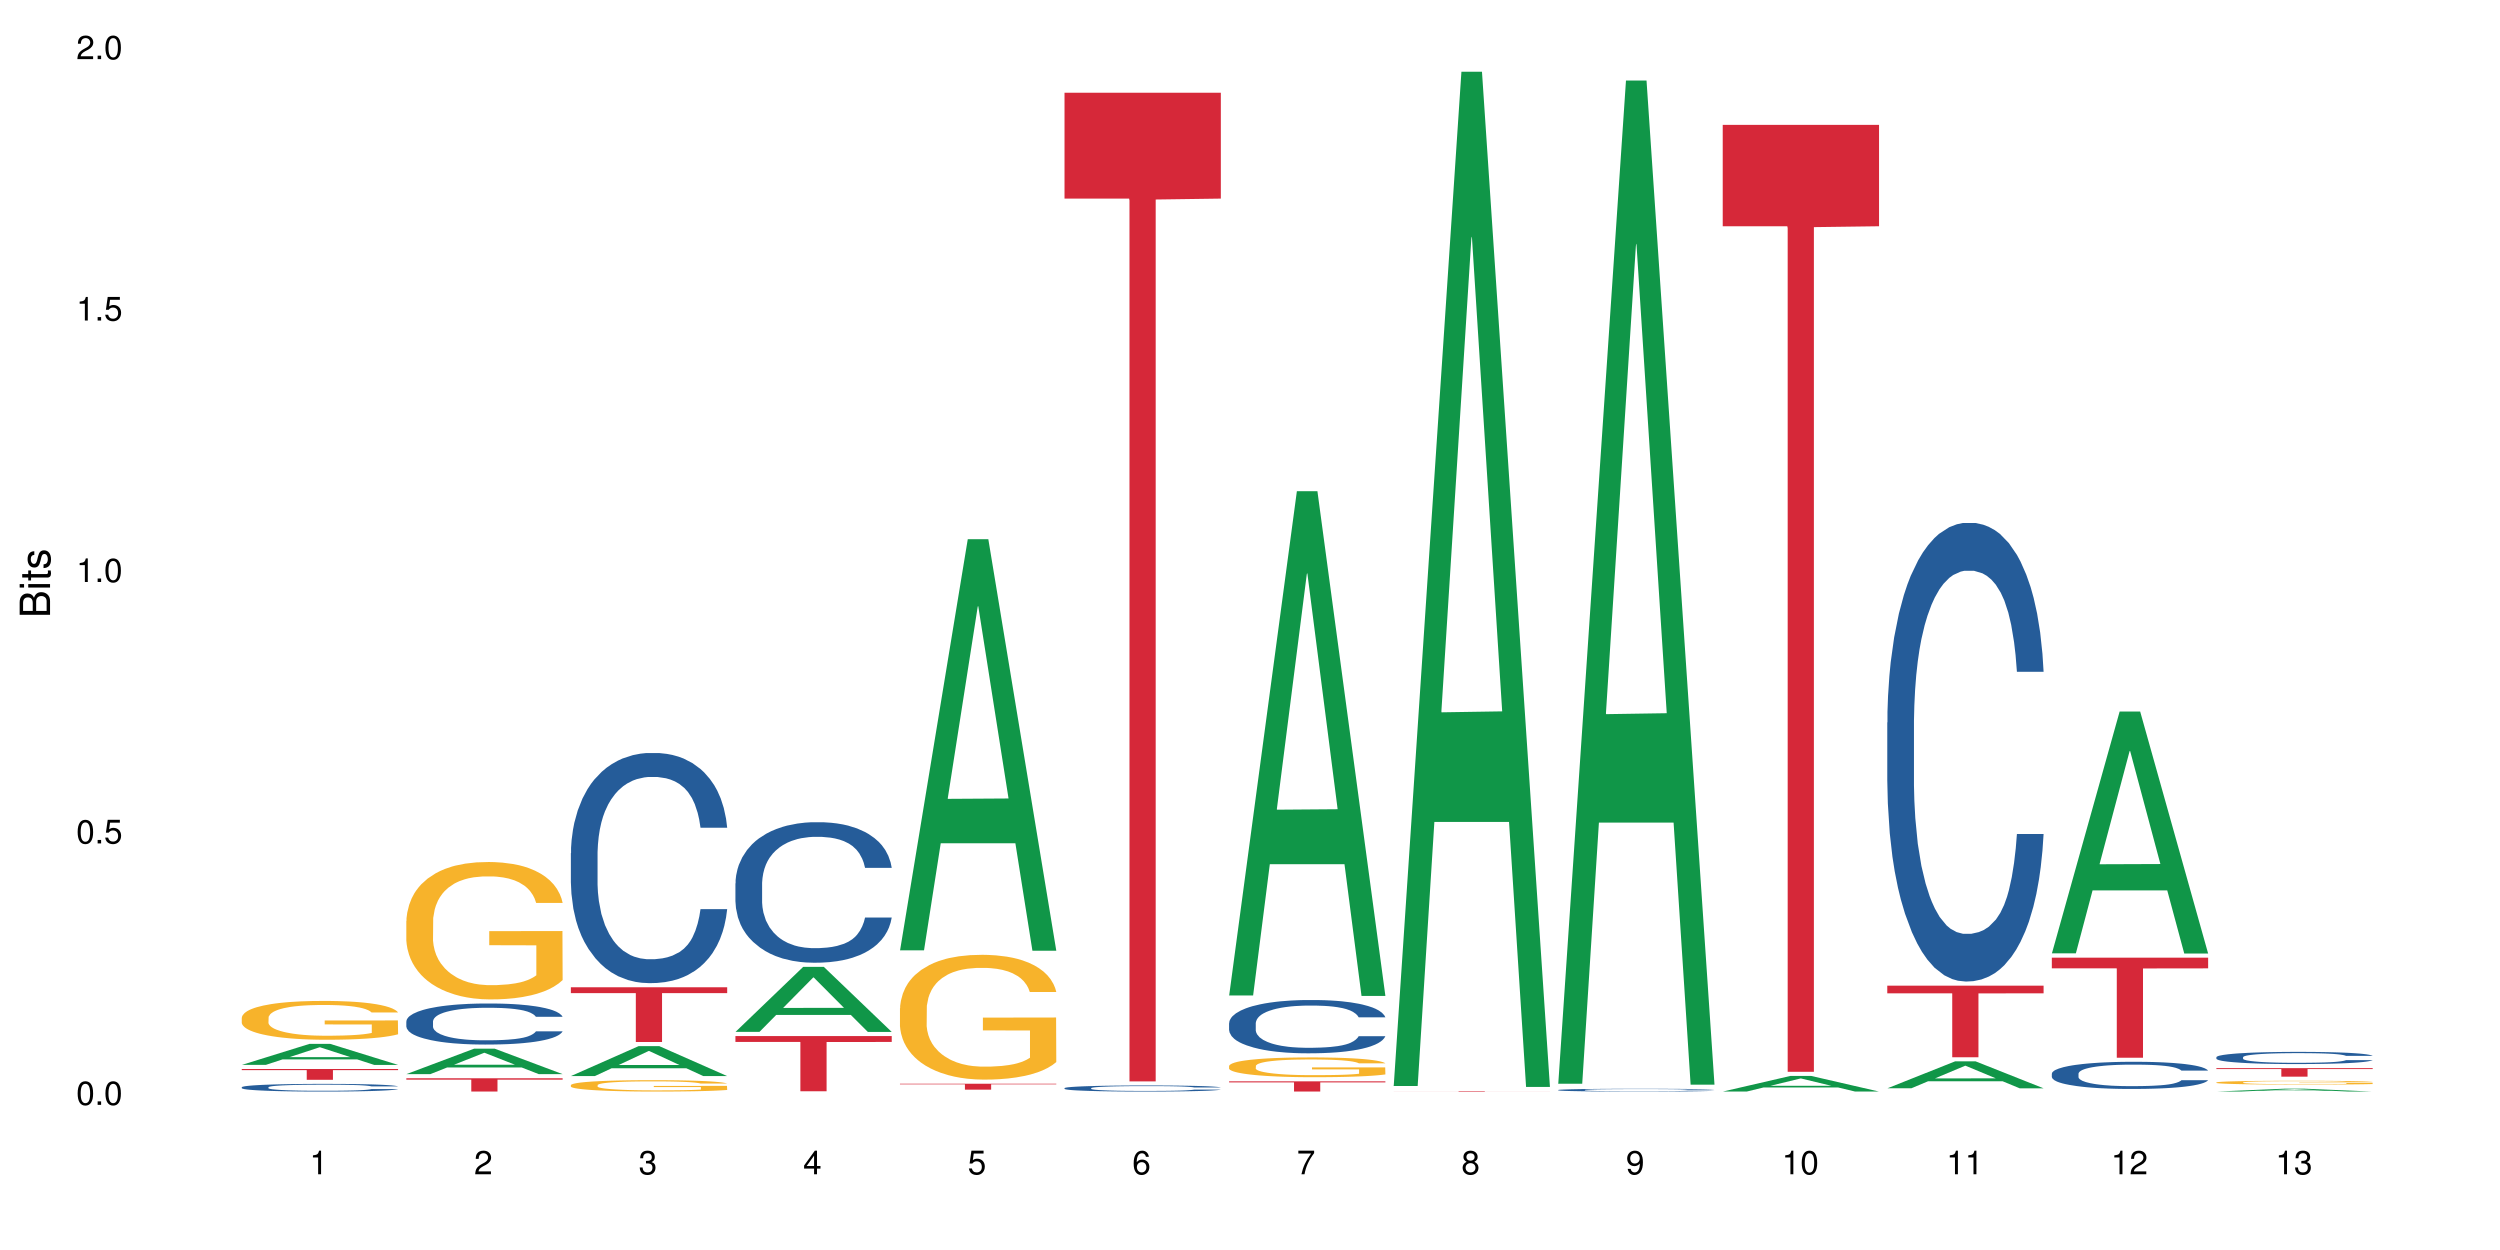 <?xml version="1.0" encoding="UTF-8"?>
<svg xmlns="http://www.w3.org/2000/svg" xmlns:xlink="http://www.w3.org/1999/xlink" width="720pt" height="360pt" viewBox="0 0 720 360" version="1.1">
<defs>
<g>
<symbol overflow="visible" id="glyph0-0">
<path style="stroke:none;" d=""/>
</symbol>
<symbol overflow="visible" id="glyph0-1">
<path style="stroke:none;" d="M 2.641 -6.797 C 2 -6.797 1.422 -6.531 1.078 -6.047 C 0.641 -5.453 0.406 -4.547 0.406 -3.297 C 0.406 -1 1.188 0.219 2.641 0.219 C 4.078 0.219 4.859 -1 4.859 -3.234 C 4.859 -4.562 4.656 -5.438 4.203 -6.047 C 3.844 -6.531 3.281 -6.797 2.641 -6.797 Z M 2.641 -6.047 C 3.547 -6.047 4 -5.125 4 -3.312 C 4 -1.375 3.562 -0.484 2.625 -0.484 C 1.734 -0.484 1.281 -1.422 1.281 -3.281 C 1.281 -5.141 1.734 -6.047 2.641 -6.047 Z M 2.641 -6.047 "/>
</symbol>
<symbol overflow="visible" id="glyph0-2">
<path style="stroke:none;" d="M 1.828 -1 L 0.828 -1 L 0.828 0 L 1.828 0 Z M 1.828 -1 "/>
</symbol>
<symbol overflow="visible" id="glyph0-3">
<path style="stroke:none;" d="M 4.562 -6.797 L 1.062 -6.797 L 0.547 -3.094 L 1.328 -3.094 C 1.719 -3.562 2.047 -3.734 2.578 -3.734 C 3.484 -3.734 4.062 -3.109 4.062 -2.094 C 4.062 -1.125 3.484 -0.531 2.578 -0.531 C 1.828 -0.531 1.375 -0.906 1.188 -1.672 L 0.328 -1.672 C 0.453 -1.109 0.547 -0.844 0.75 -0.594 C 1.125 -0.078 1.828 0.219 2.594 0.219 C 3.969 0.219 4.922 -0.781 4.922 -2.219 C 4.922 -3.562 4.031 -4.484 2.719 -4.484 C 2.25 -4.484 1.859 -4.359 1.469 -4.062 L 1.734 -5.969 L 4.562 -5.969 Z M 4.562 -6.797 "/>
</symbol>
<symbol overflow="visible" id="glyph0-4">
<path style="stroke:none;" d="M 2.484 -4.844 L 2.484 0 L 3.328 0 L 3.328 -6.797 L 2.766 -6.797 C 2.469 -5.75 2.281 -5.609 0.984 -5.453 L 0.984 -4.844 Z M 2.484 -4.844 "/>
</symbol>
<symbol overflow="visible" id="glyph0-5">
<path style="stroke:none;" d="M 4.859 -0.828 L 1.281 -0.828 C 1.359 -1.391 1.672 -1.75 2.5 -2.234 L 3.469 -2.75 C 4.406 -3.266 4.906 -3.969 4.906 -4.812 C 4.906 -5.375 4.672 -5.906 4.266 -6.266 C 3.859 -6.625 3.375 -6.797 2.719 -6.797 C 1.859 -6.797 1.219 -6.5 0.844 -5.922 C 0.609 -5.562 0.5 -5.125 0.484 -4.438 L 1.328 -4.438 C 1.359 -4.906 1.406 -5.188 1.531 -5.406 C 1.75 -5.812 2.188 -6.062 2.703 -6.062 C 3.469 -6.062 4.031 -5.516 4.031 -4.781 C 4.031 -4.25 3.719 -3.797 3.125 -3.438 L 2.234 -2.938 C 0.812 -2.141 0.406 -1.5 0.328 0 L 4.859 0 Z M 4.859 -0.828 "/>
</symbol>
<symbol overflow="visible" id="glyph0-6">
<path style="stroke:none;" d="M 2.125 -3.125 L 2.578 -3.125 C 3.516 -3.125 3.984 -2.703 3.984 -1.891 C 3.984 -1.031 3.469 -0.531 2.578 -0.531 C 1.656 -0.531 1.203 -0.984 1.156 -1.969 L 0.312 -1.969 C 0.344 -1.422 0.438 -1.078 0.609 -0.766 C 0.953 -0.109 1.625 0.219 2.547 0.219 C 3.953 0.219 4.859 -0.609 4.859 -1.906 C 4.859 -2.766 4.516 -3.25 3.703 -3.516 C 4.344 -3.766 4.656 -4.25 4.656 -4.938 C 4.656 -6.109 3.875 -6.797 2.578 -6.797 C 1.203 -6.797 0.484 -6.047 0.453 -4.609 L 1.297 -4.609 C 1.312 -5.016 1.344 -5.25 1.453 -5.453 C 1.641 -5.828 2.062 -6.062 2.594 -6.062 C 3.344 -6.062 3.797 -5.625 3.797 -4.906 C 3.797 -4.422 3.609 -4.141 3.25 -3.984 C 3.016 -3.891 2.719 -3.844 2.125 -3.844 Z M 2.125 -3.125 "/>
</symbol>
<symbol overflow="visible" id="glyph0-7">
<path style="stroke:none;" d="M 3.141 -1.625 L 3.141 0 L 3.984 0 L 3.984 -1.625 L 4.984 -1.625 L 4.984 -2.391 L 3.984 -2.391 L 3.984 -6.797 L 3.359 -6.797 L 0.266 -2.516 L 0.266 -1.625 Z M 3.141 -2.391 L 1 -2.391 L 3.141 -5.359 Z M 3.141 -2.391 "/>
</symbol>
<symbol overflow="visible" id="glyph0-8">
<path style="stroke:none;" d="M 4.781 -5.031 C 4.609 -6.141 3.891 -6.797 2.844 -6.797 C 2.094 -6.797 1.422 -6.438 1.031 -5.828 C 0.609 -5.172 0.406 -4.344 0.406 -3.094 C 0.406 -1.953 0.578 -1.234 0.984 -0.625 C 1.359 -0.078 1.953 0.219 2.703 0.219 C 3.984 0.219 4.922 -0.734 4.922 -2.078 C 4.922 -3.344 4.062 -4.234 2.844 -4.234 C 2.172 -4.234 1.641 -3.969 1.281 -3.469 C 1.281 -5.125 1.828 -6.047 2.797 -6.047 C 3.391 -6.047 3.797 -5.672 3.938 -5.031 Z M 2.734 -3.484 C 3.547 -3.484 4.062 -2.922 4.062 -2 C 4.062 -1.156 3.484 -0.531 2.703 -0.531 C 1.922 -0.531 1.328 -1.188 1.328 -2.047 C 1.328 -2.891 1.906 -3.484 2.734 -3.484 Z M 2.734 -3.484 "/>
</symbol>
<symbol overflow="visible" id="glyph0-9">
<path style="stroke:none;" d="M 4.984 -6.797 L 0.438 -6.797 L 0.438 -5.969 L 4.109 -5.969 C 2.5 -3.656 1.828 -2.234 1.328 0 L 2.219 0 C 2.594 -2.172 3.453 -4.047 4.984 -6.094 Z M 4.984 -6.797 "/>
</symbol>
<symbol overflow="visible" id="glyph0-10">
<path style="stroke:none;" d="M 3.75 -3.578 C 4.453 -4 4.688 -4.344 4.688 -4.984 C 4.688 -6.047 3.844 -6.797 2.641 -6.797 C 1.438 -6.797 0.594 -6.047 0.594 -4.984 C 0.594 -4.359 0.828 -4.016 1.516 -3.578 C 0.734 -3.203 0.359 -2.641 0.359 -1.891 C 0.359 -0.641 1.297 0.219 2.641 0.219 C 3.984 0.219 4.922 -0.641 4.922 -1.875 C 4.922 -2.641 4.531 -3.203 3.75 -3.578 Z M 2.641 -6.047 C 3.359 -6.047 3.812 -5.625 3.812 -4.969 C 3.812 -4.344 3.344 -3.922 2.641 -3.922 C 1.922 -3.922 1.453 -4.344 1.453 -4.984 C 1.453 -5.625 1.922 -6.047 2.641 -6.047 Z M 2.641 -3.203 C 3.484 -3.203 4.062 -2.672 4.062 -1.875 C 4.062 -1.062 3.484 -0.531 2.625 -0.531 C 1.797 -0.531 1.219 -1.078 1.219 -1.875 C 1.219 -2.672 1.797 -3.203 2.641 -3.203 Z M 2.641 -3.203 "/>
</symbol>
<symbol overflow="visible" id="glyph0-11">
<path style="stroke:none;" d="M 0.516 -1.547 C 0.672 -0.438 1.406 0.219 2.438 0.219 C 3.188 0.219 3.859 -0.141 4.266 -0.75 C 4.688 -1.406 4.891 -2.25 4.891 -3.484 C 4.891 -4.625 4.703 -5.359 4.312 -5.953 C 3.938 -6.5 3.344 -6.797 2.594 -6.797 C 1.297 -6.797 0.359 -5.844 0.359 -4.516 C 0.359 -3.25 1.234 -2.344 2.453 -2.344 C 3.094 -2.344 3.562 -2.578 4.016 -3.109 C 4 -1.453 3.469 -0.531 2.5 -0.531 C 1.906 -0.531 1.484 -0.906 1.359 -1.547 Z M 2.578 -6.062 C 3.375 -6.062 3.969 -5.406 3.969 -4.531 C 3.969 -3.688 3.375 -3.094 2.547 -3.094 C 1.734 -3.094 1.234 -3.672 1.234 -4.578 C 1.234 -5.438 1.797 -6.062 2.578 -6.062 Z M 2.578 -6.062 "/>
</symbol>
<symbol overflow="visible" id="glyph1-0">
<path style="stroke:none;" d=""/>
</symbol>
<symbol overflow="visible" id="glyph1-1">
<path style="stroke:none;" d="M 0 -0.953 L 0 -4.891 C 0 -5.719 -0.234 -6.344 -0.734 -6.797 C -1.188 -7.234 -1.812 -7.469 -2.5 -7.469 C -3.547 -7.469 -4.188 -7 -4.625 -5.875 C -4.984 -6.672 -5.641 -7.094 -6.531 -7.094 C -7.156 -7.094 -7.734 -6.859 -8.141 -6.391 C -8.562 -5.938 -8.75 -5.344 -8.75 -4.5 L -8.75 -0.953 Z M -4.984 -2.062 L -7.766 -2.062 L -7.766 -4.219 C -7.766 -4.844 -7.688 -5.203 -7.453 -5.5 C -7.219 -5.812 -6.859 -5.969 -6.375 -5.969 C -5.906 -5.969 -5.531 -5.812 -5.297 -5.5 C -5.062 -5.203 -4.984 -4.844 -4.984 -4.219 Z M -0.984 -2.062 L -4 -2.062 L -4 -4.781 C -4 -5.328 -3.859 -5.688 -3.578 -5.953 C -3.297 -6.219 -2.922 -6.359 -2.484 -6.359 C -2.062 -6.359 -1.688 -6.219 -1.406 -5.953 C -1.109 -5.688 -0.984 -5.328 -0.984 -4.781 Z M -0.984 -2.062 "/>
</symbol>
<symbol overflow="visible" id="glyph1-2">
<path style="stroke:none;" d="M -6.281 -1.797 L -6.281 -0.797 L 0 -0.797 L 0 -1.797 Z M -8.75 -1.797 L -8.75 -0.797 L -7.484 -0.797 L -7.484 -1.797 Z M -8.75 -1.797 "/>
</symbol>
<symbol overflow="visible" id="glyph1-3">
<path style="stroke:none;" d="M -6.281 -3.047 L -6.281 -2.016 L -8.016 -2.016 L -8.016 -1.016 L -6.281 -1.016 L -6.281 -0.172 L -5.469 -0.172 L -5.469 -1.016 L -0.719 -1.016 C -0.078 -1.016 0.281 -1.453 0.281 -2.234 C 0.281 -2.469 0.25 -2.719 0.188 -3.047 L -0.641 -3.047 C -0.609 -2.922 -0.594 -2.766 -0.594 -2.562 C -0.594 -2.141 -0.719 -2.016 -1.156 -2.016 L -5.469 -2.016 L -5.469 -3.047 Z M -6.281 -3.047 "/>
</symbol>
<symbol overflow="visible" id="glyph1-4">
<path style="stroke:none;" d="M -4.531 -5.25 C -5.766 -5.25 -6.469 -4.422 -6.469 -2.969 C -6.469 -1.516 -5.719 -0.562 -4.547 -0.562 C -3.562 -0.562 -3.094 -1.062 -2.734 -2.562 L -2.516 -3.484 C -2.344 -4.188 -2.094 -4.469 -1.625 -4.469 C -1.047 -4.469 -0.641 -3.875 -0.641 -3 C -0.641 -2.453 -0.797 -2 -1.062 -1.75 C -1.25 -1.594 -1.422 -1.531 -1.875 -1.469 L -1.875 -0.406 C -0.422 -0.453 0.281 -1.266 0.281 -2.922 C 0.281 -4.5 -0.5 -5.516 -1.719 -5.516 C -2.656 -5.516 -3.172 -4.984 -3.469 -3.734 L -3.703 -2.766 C -3.891 -1.953 -4.156 -1.609 -4.594 -1.609 C -5.172 -1.609 -5.547 -2.125 -5.547 -2.938 C -5.547 -3.75 -5.203 -4.172 -4.531 -4.203 Z M -4.531 -5.25 "/>
</symbol>
</g>
</defs>
<g id="surface73225">
<rect x="0" y="0" width="720" height="360" style="fill:rgb(100%,100%,100%);fill-opacity:1;stroke:none;"/>
<path style=" stroke:none;fill-rule:nonzero;fill:rgb(6.275%,58.824%,28.235%);fill-opacity:1;" d="M 69.629 306.688 L 69.676 306.684 L 89.156 300.629 L 95.074 300.629 L 114.648 306.695 L 107.773 306.695 L 102.867 305.109 L 81.367 305.109 L 76.555 306.688 L 69.629 306.688 L 83.434 304.457 L 100.895 304.449 L 92.188 301.621 L 92.09 301.613 L 91.996 301.629 L 83.387 304.449 L 83.434 304.457 Z M 69.629 306.688 "/>
<path style=" stroke:none;fill-rule:nonzero;fill:rgb(14.51%,36.078%,60%);fill-opacity:1;" d="M 69.629 313.121 L 69.684 313.121 L 69.684 313.07 L 69.848 312.992 L 70.234 312.898 L 70.617 312.828 L 71.605 312.711 L 72.977 312.594 L 74.406 312.508 L 75.449 312.453 L 76.383 312.414 L 78.523 312.34 L 79.895 312.301 L 81.379 312.266 L 83.191 312.23 L 84.508 312.211 L 87.473 312.18 L 89.668 312.164 L 91.371 312.16 L 95.051 312.16 L 97.246 312.168 L 98.84 312.176 L 100.594 312.191 L 102.078 312.211 L 104.656 312.258 L 106.965 312.312 L 108.008 312.344 L 109.652 312.406 L 110.918 312.469 L 111.797 312.52 L 112.785 312.594 L 113.66 312.688 L 114.32 312.789 L 114.648 312.875 L 106.965 312.875 L 106.578 312.797 L 106.141 312.734 L 105.316 312.648 L 104.492 312.59 L 103.34 312.531 L 102.297 312.496 L 100.871 312.457 L 99.605 312.434 L 98.289 312.414 L 97.027 312.402 L 94.609 312.391 L 91.809 312.391 L 90.766 312.395 L 88.625 312.41 L 87.473 312.422 L 85.824 312.453 L 84.672 312.477 L 83.301 312.52 L 82.367 312.555 L 81.215 312.605 L 80.391 312.652 L 79.457 312.719 L 78.906 312.77 L 78.414 312.824 L 77.977 312.895 L 77.645 312.965 L 77.426 313.039 L 77.316 313.109 L 77.316 313.426 L 77.426 313.496 L 77.699 313.582 L 78.414 313.707 L 79.457 313.812 L 80.664 313.898 L 81.816 313.957 L 82.477 313.988 L 83.355 314.02 L 84.727 314.059 L 86.703 314.102 L 87.855 314.117 L 89.613 314.133 L 91.426 314.141 L 93.844 314.141 L 95.984 314.133 L 97.41 314.121 L 98.895 314.105 L 100.926 314.07 L 102.188 314.039 L 103.285 314 L 104.109 313.961 L 104.656 313.93 L 105.48 313.867 L 106.141 313.797 L 106.633 313.727 L 106.965 313.66 L 114.648 313.66 L 114.32 313.738 L 113.828 313.82 L 113.332 313.879 L 112.562 313.949 L 111.688 314.012 L 110.422 314.082 L 109.379 314.129 L 108.008 314.18 L 106.746 314.219 L 105.371 314.25 L 103.34 314.293 L 102.023 314.312 L 100.594 314.332 L 98.895 314.348 L 96.75 314.359 L 94.445 314.367 L 92.305 314.371 L 90 314.367 L 88.297 314.359 L 86.047 314.34 L 83.246 314.305 L 81.215 314.266 L 79.621 314.227 L 78.25 314.188 L 76.711 314.133 L 74.734 314.043 L 73.527 313.973 L 72.703 313.918 L 71.77 313.84 L 71.113 313.77 L 70.344 313.656 L 69.793 313.512 L 69.629 313.398 Z M 69.629 313.121 "/>
<path style=" stroke:none;fill-rule:nonzero;fill:rgb(96.863%,70.196%,16.863%);fill-opacity:1;" d="M 69.629 293.055 L 69.684 293.047 L 69.684 292.84 L 69.902 292.383 L 70.453 291.746 L 71.168 291.227 L 71.934 290.82 L 72.43 290.605 L 73.254 290.297 L 73.965 290.074 L 75.777 289.613 L 78.086 289.184 L 79.348 289 L 80.773 288.828 L 82.805 288.633 L 83.738 288.562 L 86.594 288.398 L 89.832 288.297 L 93.402 288.266 L 95.051 288.273 L 97.301 288.316 L 100.375 288.43 L 102.133 288.531 L 103.504 288.633 L 104.934 288.766 L 106.688 288.969 L 108.336 289.215 L 109.652 289.461 L 110.973 289.766 L 112.07 290.094 L 113.004 290.449 L 113.828 290.879 L 114.32 291.238 L 114.648 291.594 L 107.02 291.594 L 106.578 291.238 L 106.086 290.961 L 105.262 290.625 L 104.438 290.379 L 103.613 290.184 L 102.078 289.918 L 100.758 289.758 L 99.113 289.613 L 97.52 289.52 L 95.707 289.461 L 94.609 289.441 L 91.699 289.441 L 89.066 289.512 L 87.527 289.594 L 86.43 289.676 L 84.891 289.828 L 83.961 289.949 L 83.41 290.031 L 81.762 290.348 L 80.664 290.633 L 80.062 290.828 L 79.293 291.137 L 78.742 291.41 L 78.141 291.82 L 77.809 292.125 L 77.371 292.82 L 77.316 294.66 L 77.48 295.047 L 77.809 295.465 L 78.25 295.832 L 78.906 296.223 L 79.566 296.516 L 80.719 296.914 L 81.707 297.18 L 82.477 297.355 L 83.961 297.629 L 84.562 297.723 L 85.992 297.906 L 87.473 298.051 L 89.285 298.172 L 90.656 298.234 L 92.855 298.285 L 95.652 298.285 L 98.949 298.223 L 101.035 298.141 L 102.461 298.059 L 103.395 297.988 L 104.547 297.875 L 105.371 297.773 L 106.141 297.66 L 107.074 297.488 L 107.074 295.047 L 93.512 295.035 L 93.512 293.895 L 114.594 293.883 L 114.648 297.875 L 113.496 298.152 L 112.07 298.418 L 110.699 298.621 L 109.27 298.797 L 107.238 298.988 L 105.59 299.113 L 103.066 299.254 L 100.758 299.348 L 98.344 299.406 L 96.203 299.438 L 93.676 299.449 L 91.426 299.43 L 89.012 299.367 L 87.09 299.285 L 85.332 299.184 L 83.574 299.051 L 81.379 298.836 L 79.953 298.664 L 78.469 298.449 L 76.988 298.191 L 75.668 297.918 L 74.789 297.703 L 73.91 297.457 L 72.977 297.152 L 72.102 296.805 L 71.441 296.488 L 70.836 296.129 L 70.398 295.793 L 69.957 295.332 L 69.738 294.965 L 69.629 294.648 Z M 69.629 293.055 "/>
<path style=" stroke:none;fill-rule:nonzero;fill:rgb(83.922%,15.686%,22.353%);fill-opacity:1;" d="M 69.629 307.875 L 114.648 307.875 L 114.648 308.207 L 95.887 308.207 L 95.887 310.98 L 88.34 310.98 L 88.34 308.211 L 88.23 308.207 L 69.629 308.207 Z M 69.629 307.875 "/>
<path style=" stroke:none;fill-rule:nonzero;fill:rgb(6.275%,58.824%,28.235%);fill-opacity:1;" d="M 117.02 309.344 L 117.066 309.34 L 136.547 302.016 L 142.465 302.016 L 162.039 309.352 L 155.164 309.352 L 150.258 307.438 L 128.758 307.438 L 123.945 309.344 L 117.02 309.344 L 130.824 306.645 L 148.285 306.637 L 139.578 303.215 L 139.48 303.207 L 139.387 303.227 L 130.777 306.637 L 130.824 306.645 Z M 117.02 309.344 "/>
<path style=" stroke:none;fill-rule:nonzero;fill:rgb(14.51%,36.078%,60%);fill-opacity:1;" d="M 117.02 294.156 L 117.074 294.145 L 117.074 293.887 L 117.238 293.477 L 117.625 292.957 L 118.008 292.602 L 118.996 291.965 L 120.367 291.348 L 121.797 290.871 L 122.84 290.59 L 123.773 290.375 L 125.914 289.977 L 127.285 289.77 L 128.77 289.586 L 130.582 289.402 L 131.898 289.293 L 134.863 289.121 L 137.059 289.047 L 138.762 289.012 L 142.441 289.012 L 144.637 289.055 L 146.23 289.109 L 147.984 289.195 L 149.469 289.293 L 152.047 289.531 L 154.355 289.836 L 155.398 290.008 L 157.043 290.344 L 158.309 290.668 L 159.188 290.949 L 160.176 291.348 L 161.051 291.832 L 161.711 292.383 L 162.039 292.848 L 154.355 292.848 L 153.969 292.418 L 153.531 292.082 L 152.707 291.641 L 151.883 291.324 L 150.73 291.012 L 149.688 290.809 L 148.262 290.602 L 146.996 290.473 L 145.68 290.375 L 144.418 290.309 L 142 290.246 L 139.199 290.246 L 138.156 290.266 L 136.016 290.352 L 134.863 290.43 L 133.215 290.578 L 132.062 290.719 L 130.691 290.938 L 129.758 291.121 L 128.605 291.402 L 127.781 291.648 L 126.848 292.008 L 126.297 292.277 L 125.805 292.578 L 125.367 292.938 L 125.035 293.312 L 124.816 293.715 L 124.707 294.102 L 124.707 295.777 L 124.816 296.168 L 125.09 296.621 L 125.805 297.281 L 126.848 297.852 L 128.055 298.309 L 129.207 298.633 L 129.867 298.781 L 130.746 298.957 L 132.117 299.172 L 134.094 299.387 L 135.246 299.473 L 137.004 299.562 L 138.816 299.605 L 141.234 299.605 L 143.375 299.562 L 144.801 299.508 L 146.285 299.422 L 148.316 299.238 L 149.578 299.062 L 150.676 298.859 L 151.5 298.652 L 152.047 298.48 L 152.871 298.145 L 153.531 297.777 L 154.023 297.398 L 154.355 297.031 L 162.039 297.031 L 161.711 297.465 L 161.219 297.887 L 160.723 298.199 L 159.953 298.578 L 159.074 298.914 L 157.812 299.289 L 156.77 299.539 L 155.398 299.809 L 154.137 300.016 L 152.762 300.199 L 150.73 300.414 L 149.414 300.523 L 147.984 300.621 L 146.285 300.707 L 144.141 300.781 L 141.836 300.824 L 139.695 300.836 L 137.391 300.812 L 135.688 300.77 L 133.438 300.672 L 130.637 300.48 L 128.605 300.273 L 127.012 300.07 L 125.641 299.852 L 124.102 299.562 L 122.125 299.086 L 120.918 298.719 L 120.094 298.414 L 119.16 297.992 L 118.504 297.617 L 117.734 297.012 L 117.184 296.242 L 117.02 295.648 Z M 117.02 294.156 "/>
<path style=" stroke:none;fill-rule:nonzero;fill:rgb(96.863%,70.196%,16.863%);fill-opacity:1;" d="M 117.02 265.207 L 117.074 265.172 L 117.074 264.449 L 117.293 262.82 L 117.844 260.582 L 118.559 258.738 L 119.324 257.293 L 119.82 256.531 L 120.645 255.449 L 121.355 254.652 L 123.168 253.027 L 125.477 251.508 L 126.738 250.859 L 128.164 250.246 L 130.195 249.559 L 131.129 249.305 L 133.984 248.727 L 137.223 248.363 L 140.793 248.258 L 142.441 248.293 L 144.691 248.438 L 147.766 248.836 L 149.523 249.195 L 150.895 249.559 L 152.324 250.027 L 154.078 250.75 L 155.727 251.617 L 157.043 252.484 L 158.363 253.57 L 159.461 254.727 L 160.395 255.992 L 161.219 257.508 L 161.711 258.773 L 162.039 260.039 L 154.41 260.039 L 153.969 258.773 L 153.477 257.797 L 152.652 256.605 L 151.828 255.738 L 151.004 255.051 L 149.469 254.113 L 148.148 253.535 L 146.504 253.027 L 144.91 252.703 L 143.098 252.484 L 142 252.414 L 139.09 252.414 L 136.457 252.664 L 134.918 252.953 L 133.82 253.246 L 132.281 253.785 L 131.352 254.219 L 130.801 254.508 L 129.152 255.629 L 128.055 256.641 L 127.453 257.328 L 126.684 258.414 L 126.133 259.387 L 125.531 260.836 L 125.199 261.918 L 124.762 264.375 L 124.707 270.883 L 124.871 272.254 L 125.199 273.738 L 125.641 275.039 L 126.297 276.41 L 126.957 277.461 L 128.109 278.871 L 129.098 279.809 L 129.867 280.426 L 131.352 281.398 L 131.953 281.727 L 133.383 282.375 L 134.863 282.883 L 136.676 283.316 L 138.047 283.531 L 140.246 283.715 L 143.043 283.715 L 146.34 283.496 L 148.426 283.207 L 149.852 282.918 L 150.785 282.664 L 151.938 282.266 L 152.762 281.906 L 153.531 281.508 L 154.465 280.895 L 154.465 272.254 L 140.902 272.219 L 140.902 268.172 L 161.984 268.137 L 162.039 282.266 L 160.887 283.242 L 159.461 284.184 L 158.086 284.906 L 156.66 285.52 L 154.629 286.207 L 152.98 286.641 L 150.457 287.148 L 148.148 287.473 L 145.734 287.688 L 143.594 287.797 L 141.066 287.832 L 138.816 287.762 L 136.402 287.543 L 134.48 287.254 L 132.723 286.895 L 130.965 286.422 L 128.77 285.664 L 127.34 285.051 L 125.859 284.293 L 124.379 283.387 L 123.059 282.41 L 122.18 281.652 L 121.301 280.785 L 120.367 279.699 L 119.492 278.473 L 118.832 277.352 L 118.227 276.086 L 117.789 274.895 L 117.348 273.266 L 117.129 271.965 L 117.02 270.848 Z M 117.02 265.207 "/>
<path style=" stroke:none;fill-rule:nonzero;fill:rgb(83.922%,15.686%,22.353%);fill-opacity:1;" d="M 117.02 310.531 L 162.039 310.531 L 162.039 310.941 L 143.277 310.945 L 143.277 314.371 L 135.73 314.371 L 135.73 310.949 L 135.617 310.941 L 117.02 310.941 Z M 117.02 310.531 "/>
<path style=" stroke:none;fill-rule:nonzero;fill:rgb(6.275%,58.824%,28.235%);fill-opacity:1;" d="M 164.41 309.902 L 164.457 309.895 L 183.938 301.277 L 189.855 301.277 L 209.43 309.91 L 202.555 309.91 L 197.648 307.656 L 176.148 307.656 L 171.336 309.902 L 164.41 309.902 L 178.215 306.727 L 195.676 306.719 L 186.969 302.688 L 186.871 302.68 L 186.777 302.703 L 178.168 306.719 L 178.215 306.727 Z M 164.41 309.902 "/>
<path style=" stroke:none;fill-rule:nonzero;fill:rgb(14.51%,36.078%,60%);fill-opacity:1;" d="M 164.41 245.711 L 164.465 245.648 L 164.465 244.195 L 164.629 241.895 L 165.016 238.984 L 165.398 236.988 L 166.387 233.414 L 167.758 229.961 L 169.188 227.293 L 170.23 225.719 L 171.164 224.508 L 173.305 222.266 L 174.676 221.113 L 176.16 220.086 L 177.973 219.055 L 179.289 218.449 L 182.254 217.48 L 184.449 217.055 L 186.152 216.875 L 189.832 216.875 L 192.027 217.117 L 193.621 217.418 L 195.375 217.902 L 196.859 218.449 L 199.438 219.781 L 201.746 221.477 L 202.789 222.445 L 204.434 224.324 L 205.699 226.145 L 206.578 227.719 L 207.566 229.961 L 208.441 232.688 L 209.102 235.773 L 209.43 238.379 L 201.746 238.379 L 201.359 235.957 L 200.922 234.078 L 200.098 231.594 L 199.273 229.84 L 198.121 228.082 L 197.078 226.93 L 195.652 225.777 L 194.387 225.051 L 193.07 224.508 L 191.809 224.145 L 189.391 223.781 L 186.59 223.781 L 185.547 223.902 L 183.406 224.387 L 182.254 224.809 L 180.605 225.656 L 179.453 226.445 L 178.082 227.656 L 177.148 228.688 L 175.996 230.262 L 175.172 231.656 L 174.238 233.656 L 173.688 235.168 L 173.195 236.867 L 172.754 238.863 L 172.426 240.984 L 172.207 243.227 L 172.098 245.406 L 172.098 254.797 L 172.207 256.98 L 172.48 259.523 L 173.195 263.219 L 174.238 266.43 L 175.445 268.973 L 176.598 270.793 L 177.258 271.641 L 178.137 272.609 L 179.508 273.82 L 181.484 275.031 L 182.637 275.516 L 184.395 276.004 L 186.207 276.246 L 188.621 276.246 L 190.766 276.004 L 192.191 275.699 L 193.676 275.215 L 195.707 274.184 L 196.969 273.215 L 198.066 272.062 L 198.891 270.914 L 199.438 269.945 L 200.262 268.066 L 200.922 266.008 L 201.414 263.887 L 201.746 261.824 L 209.43 261.824 L 209.102 264.25 L 208.609 266.613 L 208.113 268.367 L 207.344 270.488 L 206.465 272.367 L 205.203 274.488 L 204.16 275.883 L 202.789 277.395 L 201.523 278.547 L 200.152 279.578 L 198.121 280.789 L 196.805 281.395 L 195.375 281.938 L 193.676 282.426 L 191.531 282.848 L 189.227 283.09 L 187.086 283.152 L 184.781 283.031 L 183.078 282.789 L 180.828 282.242 L 178.027 281.152 L 175.996 280 L 174.402 278.848 L 173.031 277.637 L 171.492 276.004 L 169.516 273.336 L 168.309 271.277 L 167.484 269.582 L 166.551 267.219 L 165.895 265.098 L 165.125 261.703 L 164.574 257.402 L 164.41 254.07 Z M 164.41 245.711 "/>
<path style=" stroke:none;fill-rule:nonzero;fill:rgb(96.863%,70.196%,16.863%);fill-opacity:1;" d="M 164.41 312.496 L 164.465 312.492 L 164.465 312.434 L 164.684 312.297 L 165.234 312.113 L 165.949 311.961 L 166.715 311.84 L 167.211 311.777 L 168.035 311.688 L 168.746 311.621 L 170.559 311.484 L 172.867 311.359 L 174.129 311.305 L 175.555 311.254 L 177.586 311.199 L 178.52 311.176 L 181.375 311.129 L 184.613 311.098 L 188.184 311.09 L 189.832 311.094 L 192.082 311.105 L 195.156 311.137 L 196.914 311.168 L 198.285 311.199 L 199.715 311.238 L 201.469 311.297 L 203.117 311.367 L 204.434 311.441 L 205.754 311.531 L 206.852 311.625 L 207.785 311.73 L 208.609 311.855 L 209.102 311.961 L 209.43 312.066 L 201.801 312.066 L 201.359 311.961 L 200.867 311.883 L 200.043 311.781 L 199.219 311.711 L 198.395 311.652 L 196.859 311.574 L 195.539 311.527 L 193.895 311.484 L 192.301 311.457 L 190.488 311.441 L 189.391 311.434 L 186.48 311.434 L 183.848 311.457 L 182.309 311.48 L 181.211 311.504 L 179.672 311.547 L 178.742 311.586 L 178.191 311.609 L 176.543 311.703 L 175.445 311.785 L 174.844 311.844 L 174.074 311.934 L 173.523 312.012 L 172.922 312.133 L 172.59 312.223 L 172.152 312.426 L 172.098 312.965 L 172.262 313.078 L 172.59 313.203 L 173.031 313.309 L 173.688 313.426 L 174.348 313.512 L 175.5 313.629 L 176.488 313.707 L 177.258 313.758 L 178.742 313.836 L 179.344 313.863 L 180.773 313.918 L 182.254 313.961 L 184.066 313.996 L 185.438 314.016 L 187.633 314.027 L 190.434 314.027 L 193.73 314.012 L 195.816 313.988 L 197.242 313.965 L 198.176 313.941 L 199.328 313.91 L 200.152 313.879 L 200.922 313.848 L 201.855 313.797 L 201.855 313.078 L 188.293 313.078 L 188.293 312.742 L 209.375 312.738 L 209.43 313.91 L 208.277 313.988 L 206.852 314.066 L 205.477 314.129 L 204.051 314.18 L 202.02 314.234 L 200.371 314.273 L 197.848 314.312 L 195.539 314.34 L 193.125 314.359 L 190.984 314.367 L 188.457 314.371 L 186.207 314.363 L 183.793 314.348 L 181.871 314.324 L 180.113 314.293 L 178.355 314.254 L 176.16 314.191 L 174.73 314.141 L 173.25 314.078 L 171.766 314.004 L 170.449 313.922 L 169.57 313.859 L 168.691 313.785 L 167.758 313.695 L 166.883 313.594 L 166.223 313.5 L 165.617 313.398 L 165.18 313.297 L 164.738 313.164 L 164.52 313.055 L 164.41 312.961 Z M 164.41 312.496 "/>
<path style=" stroke:none;fill-rule:nonzero;fill:rgb(83.922%,15.686%,22.353%);fill-opacity:1;" d="M 164.41 284.332 L 209.43 284.332 L 209.43 286.02 L 190.668 286.031 L 190.668 300.098 L 183.117 300.098 L 183.117 286.047 L 183.008 286.02 L 164.41 286.02 Z M 164.41 284.332 "/>
<path style=" stroke:none;fill-rule:nonzero;fill:rgb(6.275%,58.824%,28.235%);fill-opacity:1;" d="M 211.801 297.184 L 211.848 297.164 L 231.328 278.449 L 237.246 278.449 L 256.82 297.199 L 249.945 297.199 L 245.039 292.305 L 223.539 292.305 L 218.727 297.184 L 211.801 297.184 L 225.605 290.281 L 243.066 290.262 L 234.359 281.512 L 234.262 281.496 L 234.168 281.547 L 225.559 290.262 L 225.605 290.281 Z M 211.801 297.184 "/>
<path style=" stroke:none;fill-rule:nonzero;fill:rgb(14.51%,36.078%,60%);fill-opacity:1;" d="M 211.801 254.414 L 211.855 254.379 L 211.855 253.492 L 212.02 252.086 L 212.406 250.309 L 212.789 249.09 L 213.777 246.906 L 215.148 244.801 L 216.578 243.172 L 217.621 242.211 L 218.555 241.473 L 220.695 240.102 L 222.066 239.402 L 223.551 238.773 L 225.363 238.145 L 226.68 237.773 L 229.645 237.184 L 231.84 236.922 L 233.543 236.812 L 237.223 236.812 L 239.418 236.961 L 241.012 237.145 L 242.766 237.441 L 244.25 237.773 L 246.828 238.586 L 249.137 239.621 L 250.18 240.215 L 251.824 241.359 L 253.09 242.469 L 253.969 243.434 L 254.957 244.801 L 255.832 246.465 L 256.492 248.352 L 256.82 249.941 L 249.137 249.941 L 248.75 248.461 L 248.312 247.316 L 247.488 245.797 L 246.664 244.727 L 245.512 243.652 L 244.469 242.949 L 243.043 242.25 L 241.777 241.805 L 240.461 241.473 L 239.199 241.25 L 236.781 241.027 L 233.98 241.027 L 232.938 241.102 L 230.797 241.398 L 229.645 241.656 L 227.996 242.176 L 226.844 242.656 L 225.473 243.395 L 224.539 244.023 L 223.387 244.984 L 222.562 245.836 L 221.629 247.055 L 221.078 247.98 L 220.586 249.016 L 220.145 250.238 L 219.816 251.531 L 219.598 252.898 L 219.488 254.23 L 219.488 259.961 L 219.598 261.293 L 219.871 262.848 L 220.586 265.102 L 221.629 267.062 L 222.836 268.617 L 223.988 269.727 L 224.648 270.242 L 225.527 270.836 L 226.898 271.574 L 228.875 272.316 L 230.027 272.609 L 231.785 272.906 L 233.598 273.055 L 236.012 273.055 L 238.156 272.906 L 239.582 272.723 L 241.066 272.426 L 243.098 271.797 L 244.359 271.207 L 245.457 270.504 L 246.281 269.801 L 246.828 269.207 L 247.652 268.062 L 248.312 266.805 L 248.805 265.512 L 249.137 264.254 L 256.82 264.254 L 256.492 265.73 L 256 267.176 L 255.504 268.246 L 254.734 269.539 L 253.855 270.688 L 252.594 271.98 L 251.551 272.832 L 250.18 273.758 L 248.914 274.461 L 247.543 275.09 L 245.512 275.828 L 244.195 276.199 L 242.766 276.531 L 241.066 276.828 L 238.922 277.086 L 236.617 277.234 L 234.477 277.27 L 232.172 277.195 L 230.469 277.047 L 228.219 276.715 L 225.418 276.051 L 223.387 275.348 L 221.793 274.645 L 220.422 273.906 L 218.883 272.906 L 216.906 271.277 L 215.699 270.023 L 214.875 268.984 L 213.941 267.543 L 213.285 266.25 L 212.516 264.18 L 211.965 261.555 L 211.801 259.52 Z M 211.801 254.414 "/>
<path style=" stroke:none;fill-rule:nonzero;fill:rgb(83.922%,15.686%,22.353%);fill-opacity:1;" d="M 211.801 298.379 L 256.82 298.379 L 256.82 300.082 L 238.059 300.098 L 238.059 314.281 L 230.508 314.281 L 230.508 300.109 L 230.398 300.082 L 211.801 300.082 Z M 211.801 298.379 "/>
<path style=" stroke:none;fill-rule:nonzero;fill:rgb(6.275%,58.824%,28.235%);fill-opacity:1;" d="M 259.191 273.695 L 259.238 273.582 L 278.719 155.285 L 284.637 155.285 L 304.211 273.805 L 297.336 273.805 L 292.43 242.867 L 270.93 242.867 L 266.117 273.695 L 259.191 273.695 L 272.996 230.07 L 290.457 229.961 L 281.75 174.648 L 281.652 174.539 L 281.559 174.871 L 272.949 229.961 L 272.996 230.07 Z M 259.191 273.695 "/>
<path style=" stroke:none;fill-rule:nonzero;fill:rgb(96.863%,70.196%,16.863%);fill-opacity:1;" d="M 259.191 290.383 L 259.246 290.348 L 259.246 289.691 L 259.465 288.215 L 260.016 286.18 L 260.73 284.504 L 261.496 283.191 L 261.992 282.504 L 262.816 281.52 L 263.527 280.797 L 265.34 279.32 L 267.648 277.941 L 268.91 277.348 L 270.336 276.793 L 272.367 276.168 L 273.301 275.938 L 276.156 275.414 L 279.395 275.086 L 282.965 274.984 L 284.613 275.02 L 286.863 275.148 L 289.938 275.512 L 291.695 275.84 L 293.066 276.168 L 294.496 276.594 L 296.25 277.25 L 297.898 278.039 L 299.215 278.828 L 300.535 279.812 L 301.633 280.863 L 302.566 282.012 L 303.391 283.391 L 303.883 284.539 L 304.211 285.688 L 296.582 285.688 L 296.141 284.539 L 295.648 283.652 L 294.824 282.57 L 294 281.781 L 293.176 281.156 L 291.641 280.305 L 290.32 279.777 L 288.676 279.32 L 287.082 279.023 L 285.27 278.828 L 284.172 278.762 L 281.262 278.762 L 278.629 278.992 L 277.09 279.254 L 275.992 279.516 L 274.453 280.008 L 273.52 280.402 L 272.973 280.664 L 271.324 281.684 L 270.227 282.602 L 269.625 283.227 L 268.855 284.211 L 268.305 285.098 L 267.703 286.41 L 267.371 287.395 L 266.934 289.625 L 266.879 295.535 L 267.043 296.781 L 267.371 298.129 L 267.812 299.309 L 268.469 300.559 L 269.129 301.508 L 270.281 302.789 L 271.27 303.645 L 272.039 304.199 L 273.52 305.086 L 274.125 305.383 L 275.555 305.973 L 277.035 306.434 L 278.848 306.828 L 280.219 307.023 L 282.414 307.188 L 285.215 307.188 L 288.512 306.992 L 290.598 306.727 L 292.023 306.465 L 292.957 306.234 L 294.109 305.875 L 294.934 305.547 L 295.703 305.184 L 296.637 304.629 L 296.637 296.781 L 283.074 296.75 L 283.074 293.074 L 304.156 293.039 L 304.211 305.875 L 303.059 306.762 L 301.633 307.613 L 300.258 308.27 L 298.832 308.828 L 296.801 309.453 L 295.152 309.848 L 292.629 310.305 L 290.32 310.602 L 287.906 310.797 L 285.766 310.898 L 283.238 310.93 L 280.988 310.863 L 278.574 310.668 L 276.652 310.406 L 274.895 310.078 L 273.137 309.648 L 270.941 308.961 L 269.512 308.402 L 268.031 307.715 L 266.547 306.891 L 265.23 306.008 L 264.352 305.316 L 263.473 304.527 L 262.539 303.543 L 261.664 302.43 L 261.004 301.41 L 260.398 300.262 L 259.961 299.18 L 259.52 297.703 L 259.301 296.52 L 259.191 295.5 Z M 259.191 290.383 "/>
<path style=" stroke:none;fill-rule:nonzero;fill:rgb(83.922%,15.686%,22.353%);fill-opacity:1;" d="M 259.191 312.109 L 304.211 312.109 L 304.211 312.293 L 285.449 312.297 L 285.449 313.828 L 277.898 313.828 L 277.898 312.297 L 277.789 312.293 L 259.191 312.293 Z M 259.191 312.109 "/>
<path style=" stroke:none;fill-rule:nonzero;fill:rgb(14.51%,36.078%,60%);fill-opacity:1;" d="M 306.582 313.379 L 306.637 313.375 L 306.637 313.336 L 306.801 313.277 L 307.188 313.199 L 307.57 313.145 L 308.559 313.051 L 309.93 312.961 L 311.359 312.891 L 312.402 312.848 L 313.336 312.816 L 315.477 312.758 L 316.848 312.727 L 318.332 312.699 L 320.145 312.672 L 321.461 312.656 L 324.426 312.629 L 326.621 312.617 L 328.324 312.613 L 332.004 312.613 L 334.199 312.621 L 335.789 312.629 L 337.547 312.641 L 339.031 312.656 L 341.609 312.691 L 343.918 312.734 L 344.961 312.762 L 346.605 312.809 L 347.871 312.859 L 348.75 312.902 L 349.738 312.961 L 350.613 313.031 L 351.273 313.113 L 351.602 313.184 L 343.918 313.184 L 343.531 313.117 L 343.094 313.07 L 342.27 313.004 L 341.445 312.957 L 340.293 312.91 L 339.25 312.879 L 337.824 312.848 L 336.559 312.828 L 335.242 312.816 L 333.98 312.805 L 331.562 312.797 L 328.762 312.797 L 327.719 312.801 L 325.578 312.812 L 324.426 312.824 L 322.777 312.848 L 321.625 312.867 L 320.254 312.898 L 319.32 312.926 L 318.168 312.969 L 317.344 313.004 L 316.41 313.059 L 315.859 313.098 L 315.367 313.145 L 314.926 313.195 L 314.598 313.254 L 314.379 313.312 L 314.27 313.371 L 314.27 313.617 L 314.379 313.676 L 314.652 313.742 L 315.367 313.844 L 316.41 313.926 L 317.617 313.996 L 318.77 314.043 L 319.43 314.066 L 320.309 314.09 L 321.68 314.125 L 323.656 314.156 L 324.809 314.168 L 326.566 314.18 L 328.379 314.188 L 330.793 314.188 L 332.938 314.18 L 334.363 314.172 L 335.848 314.16 L 337.879 314.133 L 339.141 314.105 L 340.238 314.078 L 341.062 314.047 L 341.609 314.02 L 342.434 313.969 L 343.094 313.914 L 343.586 313.859 L 343.918 313.805 L 351.602 313.805 L 351.273 313.871 L 350.781 313.934 L 350.285 313.98 L 349.516 314.035 L 348.637 314.086 L 347.375 314.141 L 346.332 314.18 L 344.961 314.219 L 343.695 314.25 L 342.324 314.277 L 340.293 314.309 L 338.977 314.324 L 337.547 314.34 L 335.848 314.352 L 333.703 314.363 L 331.398 314.367 L 329.258 314.371 L 326.953 314.367 L 325.25 314.359 L 323 314.348 L 320.199 314.316 L 318.168 314.285 L 316.574 314.258 L 315.203 314.223 L 313.664 314.18 L 311.688 314.109 L 310.48 314.055 L 309.656 314.012 L 308.723 313.949 L 308.066 313.891 L 307.297 313.801 L 306.746 313.688 L 306.582 313.598 Z M 306.582 313.379 "/>
<path style=" stroke:none;fill-rule:nonzero;fill:rgb(83.922%,15.686%,22.353%);fill-opacity:1;" d="M 306.582 26.715 L 351.602 26.715 L 351.602 57.195 L 332.84 57.461 L 332.84 311.434 L 325.289 311.434 L 325.289 57.727 L 325.18 57.195 L 306.582 57.195 Z M 306.582 26.715 "/>
<path style=" stroke:none;fill-rule:nonzero;fill:rgb(6.275%,58.824%,28.235%);fill-opacity:1;" d="M 353.973 286.695 L 354.02 286.559 L 373.5 141.469 L 379.418 141.469 L 398.992 286.832 L 392.117 286.832 L 387.211 248.887 L 365.707 248.887 L 360.898 286.695 L 353.973 286.695 L 367.777 233.191 L 385.238 233.055 L 376.531 165.219 L 376.434 165.082 L 376.34 165.492 L 367.73 233.055 L 367.777 233.191 Z M 353.973 286.695 "/>
<path style=" stroke:none;fill-rule:nonzero;fill:rgb(14.51%,36.078%,60%);fill-opacity:1;" d="M 353.973 294.688 L 354.027 294.672 L 354.027 294.336 L 354.191 293.805 L 354.578 293.133 L 354.961 292.668 L 355.949 291.84 L 357.32 291.043 L 358.75 290.426 L 359.793 290.059 L 360.727 289.777 L 362.867 289.262 L 364.238 288.992 L 365.723 288.754 L 367.535 288.516 L 368.852 288.375 L 371.816 288.152 L 374.012 288.055 L 375.715 288.012 L 379.395 288.012 L 381.59 288.066 L 383.18 288.137 L 384.938 288.25 L 386.422 288.375 L 389 288.684 L 391.309 289.078 L 392.352 289.301 L 393.996 289.738 L 395.262 290.156 L 396.141 290.523 L 397.129 291.043 L 398.004 291.672 L 398.664 292.387 L 398.992 292.992 L 391.309 292.992 L 390.922 292.43 L 390.484 291.996 L 389.66 291.422 L 388.836 291.012 L 387.684 290.605 L 386.641 290.34 L 385.211 290.074 L 383.949 289.906 L 382.633 289.777 L 381.371 289.695 L 378.953 289.609 L 376.152 289.609 L 375.109 289.641 L 372.969 289.75 L 371.816 289.848 L 370.168 290.047 L 369.016 290.227 L 367.645 290.508 L 366.711 290.746 L 365.559 291.113 L 364.734 291.434 L 363.801 291.898 L 363.25 292.246 L 362.758 292.641 L 362.316 293.102 L 361.988 293.594 L 361.77 294.113 L 361.66 294.617 L 361.66 296.793 L 361.77 297.297 L 362.043 297.887 L 362.758 298.742 L 363.801 299.484 L 365.008 300.074 L 366.16 300.496 L 366.82 300.691 L 367.699 300.914 L 369.07 301.195 L 371.047 301.477 L 372.199 301.59 L 373.957 301.699 L 375.77 301.758 L 378.184 301.758 L 380.328 301.699 L 381.754 301.629 L 383.238 301.52 L 385.27 301.281 L 386.531 301.055 L 387.629 300.789 L 388.453 300.523 L 389 300.297 L 389.824 299.863 L 390.484 299.387 L 390.977 298.895 L 391.309 298.418 L 398.992 298.418 L 398.664 298.98 L 398.172 299.527 L 397.676 299.934 L 396.906 300.426 L 396.027 300.859 L 394.766 301.352 L 393.723 301.672 L 392.352 302.023 L 391.086 302.289 L 389.715 302.527 L 387.684 302.809 L 386.367 302.949 L 384.938 303.074 L 383.238 303.188 L 381.094 303.285 L 378.789 303.34 L 376.648 303.355 L 374.344 303.328 L 372.641 303.27 L 370.391 303.145 L 367.59 302.891 L 365.559 302.625 L 363.965 302.359 L 362.594 302.078 L 361.055 301.699 L 359.078 301.082 L 357.871 300.605 L 357.047 300.215 L 356.113 299.668 L 355.453 299.176 L 354.688 298.391 L 354.137 297.395 L 353.973 296.625 Z M 353.973 294.688 "/>
<path style=" stroke:none;fill-rule:nonzero;fill:rgb(96.863%,70.196%,16.863%);fill-opacity:1;" d="M 353.973 306.977 L 354.027 306.973 L 354.027 306.867 L 354.246 306.633 L 354.797 306.312 L 355.512 306.047 L 356.277 305.836 L 356.773 305.727 L 357.598 305.57 L 358.309 305.457 L 360.121 305.223 L 362.43 305.004 L 363.691 304.91 L 365.117 304.82 L 367.148 304.723 L 368.082 304.688 L 370.938 304.602 L 374.176 304.551 L 377.746 304.535 L 379.395 304.539 L 381.645 304.562 L 384.719 304.617 L 386.477 304.672 L 387.848 304.723 L 389.277 304.789 L 391.031 304.895 L 392.68 305.02 L 393.996 305.145 L 395.316 305.301 L 396.414 305.469 L 397.348 305.648 L 398.172 305.867 L 398.664 306.051 L 398.992 306.234 L 391.363 306.234 L 390.922 306.051 L 390.43 305.91 L 389.605 305.738 L 388.781 305.613 L 387.957 305.516 L 386.422 305.379 L 385.102 305.297 L 383.457 305.223 L 381.863 305.176 L 380.051 305.145 L 378.953 305.133 L 376.043 305.133 L 373.41 305.172 L 371.871 305.211 L 370.773 305.254 L 369.234 305.332 L 368.301 305.395 L 367.754 305.438 L 366.105 305.598 L 365.008 305.742 L 364.406 305.844 L 363.637 306 L 363.086 306.141 L 362.484 306.348 L 362.152 306.504 L 361.715 306.859 L 361.66 307.797 L 361.824 307.996 L 362.152 308.207 L 362.594 308.395 L 363.25 308.594 L 363.91 308.746 L 365.062 308.949 L 366.051 309.082 L 366.82 309.172 L 368.301 309.312 L 368.906 309.359 L 370.332 309.453 L 371.816 309.527 L 373.629 309.59 L 375 309.621 L 377.195 309.645 L 379.996 309.645 L 383.293 309.613 L 385.379 309.574 L 386.805 309.531 L 387.738 309.496 L 388.891 309.438 L 389.715 309.387 L 390.484 309.328 L 391.418 309.238 L 391.418 307.996 L 377.855 307.988 L 377.855 307.406 L 398.938 307.402 L 398.992 309.438 L 397.84 309.578 L 396.414 309.715 L 395.039 309.816 L 393.613 309.906 L 391.582 310.004 L 389.934 310.066 L 387.41 310.141 L 385.102 310.188 L 382.688 310.219 L 380.547 310.234 L 378.02 310.238 L 375.77 310.23 L 373.355 310.199 L 371.434 310.156 L 369.676 310.105 L 367.918 310.035 L 365.723 309.926 L 364.293 309.84 L 362.812 309.73 L 361.328 309.598 L 360.012 309.457 L 359.133 309.348 L 358.254 309.223 L 357.32 309.066 L 356.441 308.891 L 355.785 308.73 L 355.18 308.547 L 354.742 308.375 L 354.301 308.141 L 354.082 307.953 L 353.973 307.793 Z M 353.973 306.977 "/>
<path style=" stroke:none;fill-rule:nonzero;fill:rgb(83.922%,15.686%,22.353%);fill-opacity:1;" d="M 353.973 311.418 L 398.992 311.418 L 398.992 311.734 L 380.23 311.738 L 380.23 314.371 L 372.68 314.371 L 372.68 311.742 L 372.57 311.734 L 353.973 311.734 Z M 353.973 311.418 "/>
<path style=" stroke:none;fill-rule:nonzero;fill:rgb(6.275%,58.824%,28.235%);fill-opacity:1;" d="M 401.363 312.762 L 401.41 312.488 L 420.891 20.664 L 426.809 20.664 L 446.383 313.039 L 439.508 313.039 L 434.602 236.719 L 413.098 236.719 L 408.289 312.762 L 401.363 312.762 L 415.168 205.148 L 432.629 204.871 L 423.922 68.43 L 423.824 68.156 L 423.73 68.98 L 415.121 204.871 L 415.168 205.148 Z M 401.363 312.762 "/>
<path style=" stroke:none;fill-rule:nonzero;fill:rgb(83.922%,15.686%,22.353%);fill-opacity:1;" d="M 401.363 314.219 L 446.383 314.219 L 446.383 314.234 L 427.621 314.234 L 427.621 314.371 L 420.07 314.371 L 420.07 314.234 L 401.363 314.234 Z M 401.363 314.219 "/>
<path style=" stroke:none;fill-rule:nonzero;fill:rgb(6.275%,58.824%,28.235%);fill-opacity:1;" d="M 448.754 312.117 L 448.801 311.844 L 468.281 23.203 L 474.199 23.203 L 493.773 312.387 L 486.898 312.387 L 481.992 236.902 L 460.488 236.902 L 455.68 312.117 L 448.754 312.117 L 462.559 205.676 L 480.02 205.402 L 471.312 70.453 L 471.215 70.18 L 471.121 70.996 L 462.512 205.402 L 462.559 205.676 Z M 448.754 312.117 "/>
<path style=" stroke:none;fill-rule:nonzero;fill:rgb(14.51%,36.078%,60%);fill-opacity:1;" d="M 448.754 313.918 L 448.809 313.918 L 448.809 313.898 L 448.973 313.871 L 449.359 313.836 L 449.742 313.812 L 450.73 313.77 L 452.102 313.727 L 453.531 313.695 L 454.574 313.676 L 455.508 313.66 L 457.648 313.633 L 459.02 313.621 L 460.504 313.605 L 462.316 313.594 L 463.633 313.586 L 466.598 313.574 L 468.793 313.57 L 470.496 313.566 L 474.176 313.566 L 476.371 313.57 L 477.961 313.574 L 479.719 313.582 L 481.203 313.586 L 483.781 313.602 L 486.09 313.625 L 487.133 313.637 L 488.777 313.66 L 490.043 313.68 L 490.918 313.699 L 491.906 313.727 L 492.785 313.758 L 493.445 313.797 L 493.773 313.828 L 486.09 313.828 L 485.703 313.801 L 485.266 313.777 L 484.441 313.746 L 483.617 313.727 L 482.465 313.703 L 481.422 313.691 L 479.992 313.676 L 478.73 313.668 L 477.414 313.66 L 476.152 313.656 L 473.734 313.652 L 469.891 313.652 L 467.75 313.66 L 466.598 313.664 L 464.949 313.676 L 463.797 313.684 L 462.426 313.699 L 461.492 313.711 L 460.34 313.73 L 459.516 313.746 L 458.582 313.77 L 458.031 313.789 L 457.539 313.809 L 457.098 313.836 L 456.77 313.859 L 456.551 313.887 L 456.441 313.914 L 456.441 314.027 L 456.551 314.055 L 456.824 314.086 L 457.539 314.129 L 458.582 314.168 L 459.789 314.199 L 460.941 314.223 L 461.602 314.23 L 462.48 314.242 L 463.852 314.258 L 465.828 314.273 L 466.98 314.277 L 468.738 314.285 L 475.109 314.285 L 476.535 314.281 L 478.016 314.273 L 480.051 314.262 L 481.312 314.25 L 482.41 314.238 L 483.234 314.223 L 483.781 314.211 L 484.605 314.188 L 485.266 314.164 L 485.758 314.137 L 486.09 314.113 L 493.773 314.113 L 493.445 314.141 L 492.953 314.172 L 492.457 314.191 L 491.688 314.219 L 490.809 314.238 L 489.547 314.266 L 488.504 314.281 L 487.133 314.301 L 485.867 314.316 L 484.496 314.328 L 482.465 314.344 L 481.148 314.348 L 479.719 314.355 L 478.016 314.363 L 475.875 314.367 L 473.57 314.371 L 469.125 314.371 L 467.422 314.367 L 465.172 314.359 L 462.371 314.348 L 460.34 314.332 L 458.746 314.32 L 457.375 314.305 L 455.836 314.285 L 453.859 314.25 L 452.652 314.227 L 451.828 314.207 L 450.895 314.18 L 450.234 314.152 L 449.469 314.109 L 448.918 314.059 L 448.754 314.02 Z M 448.754 313.918 "/>
<path style=" stroke:none;fill-rule:nonzero;fill:rgb(6.275%,58.824%,28.235%);fill-opacity:1;" d="M 496.145 314.367 L 496.191 314.363 L 515.672 309.863 L 521.59 309.863 L 541.164 314.371 L 534.289 314.371 L 529.383 313.195 L 507.879 313.195 L 503.07 314.367 L 496.145 314.367 L 509.949 312.707 L 527.41 312.703 L 518.703 310.602 L 518.605 310.598 L 518.512 310.609 L 509.902 312.703 L 509.949 312.707 Z M 496.145 314.367 "/>
<path style=" stroke:none;fill-rule:nonzero;fill:rgb(83.922%,15.686%,22.353%);fill-opacity:1;" d="M 496.145 35.965 L 541.164 35.965 L 541.164 65.16 L 522.402 65.414 L 522.402 308.684 L 514.852 308.684 L 514.852 65.672 L 514.742 65.16 L 496.145 65.16 Z M 496.145 35.965 "/>
<path style=" stroke:none;fill-rule:nonzero;fill:rgb(6.275%,58.824%,28.235%);fill-opacity:1;" d="M 543.535 313.43 L 543.582 313.426 L 563.062 305.672 L 568.98 305.672 L 588.555 313.438 L 581.676 313.438 L 576.773 311.41 L 555.27 311.41 L 550.461 313.43 L 543.535 313.43 L 557.34 310.574 L 574.801 310.566 L 566.094 306.941 L 565.996 306.934 L 565.902 306.957 L 557.293 310.566 L 557.34 310.574 Z M 543.535 313.43 "/>
<path style=" stroke:none;fill-rule:nonzero;fill:rgb(14.51%,36.078%,60%);fill-opacity:1;" d="M 543.535 208.09 L 543.59 207.969 L 543.59 205.07 L 543.754 200.484 L 544.141 194.688 L 544.523 190.703 L 545.512 183.582 L 546.883 176.703 L 548.312 171.391 L 549.355 168.25 L 550.289 165.836 L 552.43 161.371 L 553.801 159.078 L 555.285 157.023 L 557.098 154.973 L 558.414 153.766 L 561.379 151.836 L 563.574 150.988 L 565.277 150.629 L 568.957 150.629 L 571.152 151.109 L 572.742 151.715 L 574.5 152.68 L 575.984 153.766 L 578.562 156.422 L 580.871 159.801 L 581.914 161.734 L 583.559 165.477 L 584.824 169.098 L 585.699 172.234 L 586.688 176.703 L 587.566 182.133 L 588.227 188.289 L 588.555 193.48 L 580.871 193.48 L 580.484 188.652 L 580.047 184.91 L 579.223 179.961 L 578.398 176.461 L 577.246 172.961 L 576.203 170.668 L 574.773 168.371 L 573.512 166.926 L 572.195 165.836 L 570.934 165.113 L 568.516 164.391 L 565.715 164.391 L 564.672 164.629 L 562.531 165.598 L 561.379 166.441 L 559.73 168.133 L 558.578 169.699 L 557.207 172.113 L 556.273 174.168 L 555.121 177.305 L 554.297 180.082 L 553.363 184.066 L 552.812 187.082 L 552.32 190.465 L 551.879 194.445 L 551.551 198.672 L 551.332 203.141 L 551.223 207.484 L 551.223 226.195 L 551.332 230.543 L 551.605 235.609 L 552.32 242.977 L 553.363 249.371 L 554.57 254.441 L 555.723 258.066 L 556.383 259.754 L 557.262 261.688 L 558.633 264.102 L 560.609 266.516 L 561.762 267.48 L 563.52 268.445 L 565.332 268.93 L 567.746 268.93 L 569.887 268.445 L 571.316 267.844 L 572.797 266.875 L 574.828 264.824 L 576.094 262.895 L 577.191 260.598 L 578.016 258.305 L 578.562 256.375 L 579.387 252.633 L 580.047 248.527 L 580.539 244.305 L 580.871 240.199 L 588.555 240.199 L 588.227 245.027 L 587.73 249.734 L 587.238 253.234 L 586.469 257.461 L 585.59 261.203 L 584.328 265.43 L 583.285 268.203 L 581.914 271.223 L 580.648 273.516 L 579.277 275.566 L 577.246 277.984 L 575.93 279.191 L 574.5 280.277 L 572.797 281.242 L 570.656 282.086 L 568.352 282.57 L 566.211 282.691 L 563.902 282.449 L 562.203 281.965 L 559.949 280.879 L 557.152 278.707 L 555.121 276.414 L 553.527 274.121 L 552.156 271.707 L 550.617 268.445 L 548.641 263.133 L 547.434 259.031 L 546.609 255.648 L 545.676 250.941 L 545.016 246.719 L 544.25 239.957 L 543.699 231.387 L 543.535 224.746 Z M 543.535 208.09 "/>
<path style=" stroke:none;fill-rule:nonzero;fill:rgb(83.922%,15.686%,22.353%);fill-opacity:1;" d="M 543.535 283.871 L 588.555 283.871 L 588.555 286.078 L 569.793 286.098 L 569.793 304.492 L 562.242 304.492 L 562.242 286.117 L 562.133 286.078 L 543.535 286.078 Z M 543.535 283.871 "/>
<path style=" stroke:none;fill-rule:nonzero;fill:rgb(6.275%,58.824%,28.235%);fill-opacity:1;" d="M 590.926 274.559 L 590.973 274.492 L 610.453 204.93 L 616.371 204.93 L 635.945 274.621 L 629.066 274.621 L 624.164 256.43 L 602.66 256.43 L 597.852 274.559 L 590.926 274.559 L 604.73 248.906 L 622.191 248.84 L 613.484 216.316 L 613.387 216.25 L 613.293 216.449 L 604.684 248.84 L 604.73 248.906 Z M 590.926 274.559 "/>
<path style=" stroke:none;fill-rule:nonzero;fill:rgb(14.51%,36.078%,60%);fill-opacity:1;" d="M 590.926 309.203 L 590.98 309.195 L 590.98 309.023 L 591.145 308.754 L 591.531 308.41 L 591.914 308.172 L 592.902 307.754 L 594.273 307.344 L 595.703 307.031 L 596.746 306.844 L 597.68 306.703 L 599.82 306.438 L 601.191 306.301 L 602.676 306.18 L 604.488 306.059 L 605.805 305.988 L 608.77 305.871 L 610.965 305.82 L 612.668 305.801 L 616.348 305.801 L 618.543 305.828 L 620.133 305.863 L 621.891 305.922 L 623.375 305.988 L 625.953 306.145 L 628.262 306.344 L 629.305 306.457 L 630.949 306.68 L 632.215 306.895 L 633.09 307.082 L 634.078 307.344 L 634.957 307.668 L 635.617 308.031 L 635.945 308.34 L 628.262 308.34 L 627.875 308.051 L 627.438 307.832 L 626.613 307.539 L 625.789 307.332 L 624.637 307.121 L 623.594 306.988 L 622.164 306.852 L 620.902 306.766 L 619.586 306.703 L 618.324 306.66 L 615.906 306.617 L 613.105 306.617 L 612.062 306.629 L 609.922 306.688 L 608.77 306.738 L 607.121 306.836 L 605.969 306.93 L 604.598 307.074 L 603.664 307.195 L 602.512 307.379 L 601.688 307.543 L 600.754 307.781 L 600.203 307.961 L 599.711 308.16 L 599.27 308.395 L 598.941 308.645 L 598.723 308.91 L 598.613 309.168 L 598.613 310.273 L 598.723 310.531 L 598.996 310.832 L 599.711 311.27 L 600.754 311.648 L 601.961 311.949 L 603.113 312.164 L 603.773 312.262 L 604.652 312.375 L 606.023 312.52 L 608 312.664 L 609.152 312.719 L 610.91 312.777 L 612.723 312.805 L 615.137 312.805 L 617.277 312.777 L 618.707 312.742 L 620.188 312.684 L 622.219 312.562 L 623.484 312.449 L 624.582 312.312 L 625.406 312.176 L 625.953 312.062 L 626.777 311.84 L 627.438 311.598 L 627.93 311.348 L 628.262 311.105 L 635.945 311.105 L 635.617 311.391 L 635.121 311.668 L 634.629 311.875 L 633.859 312.125 L 632.98 312.348 L 631.719 312.598 L 630.676 312.762 L 629.305 312.941 L 628.039 313.078 L 626.668 313.199 L 624.637 313.344 L 623.32 313.414 L 621.891 313.477 L 620.188 313.535 L 618.047 313.586 L 615.742 313.613 L 613.602 313.621 L 611.293 313.605 L 609.594 313.578 L 607.34 313.512 L 604.543 313.387 L 602.512 313.25 L 600.918 313.113 L 599.547 312.969 L 598.008 312.777 L 596.031 312.461 L 594.824 312.219 L 594 312.02 L 593.066 311.742 L 592.406 311.492 L 591.641 311.09 L 591.09 310.582 L 590.926 310.191 Z M 590.926 309.203 "/>
<path style=" stroke:none;fill-rule:nonzero;fill:rgb(83.922%,15.686%,22.353%);fill-opacity:1;" d="M 590.926 275.801 L 635.945 275.801 L 635.945 278.887 L 617.184 278.914 L 617.184 304.621 L 609.633 304.621 L 609.633 278.941 L 609.523 278.887 L 590.926 278.887 Z M 590.926 275.801 "/>
<path style=" stroke:none;fill-rule:nonzero;fill:rgb(6.275%,58.824%,28.235%);fill-opacity:1;" d="M 638.316 314.371 L 638.363 314.367 L 657.844 313.543 L 663.762 313.543 L 683.336 314.371 L 676.457 314.371 L 671.551 314.152 L 650.051 314.152 L 645.242 314.371 L 638.316 314.371 L 652.121 314.066 L 669.582 314.062 L 660.875 313.676 L 660.777 313.676 L 660.684 313.68 L 652.074 314.062 L 652.121 314.066 Z M 638.316 314.371 "/>
<path style=" stroke:none;fill-rule:nonzero;fill:rgb(14.51%,36.078%,60%);fill-opacity:1;" d="M 638.316 304.469 L 638.371 304.465 L 638.371 304.391 L 638.535 304.27 L 638.922 304.113 L 639.305 304.008 L 640.293 303.82 L 641.664 303.637 L 643.094 303.496 L 644.137 303.41 L 645.07 303.348 L 647.211 303.23 L 648.582 303.168 L 650.066 303.113 L 651.879 303.059 L 653.195 303.027 L 656.16 302.977 L 658.355 302.953 L 660.059 302.945 L 663.738 302.945 L 665.934 302.957 L 667.523 302.973 L 669.281 303 L 670.766 303.027 L 673.344 303.098 L 675.652 303.188 L 676.695 303.238 L 678.34 303.34 L 679.605 303.434 L 680.48 303.52 L 681.469 303.637 L 682.348 303.781 L 683.008 303.945 L 683.336 304.082 L 675.652 304.082 L 675.266 303.953 L 674.828 303.855 L 674.004 303.723 L 673.18 303.629 L 672.027 303.535 L 670.984 303.477 L 669.555 303.414 L 668.293 303.375 L 666.977 303.348 L 665.715 303.328 L 663.297 303.309 L 660.496 303.309 L 659.453 303.316 L 657.312 303.34 L 656.16 303.363 L 654.512 303.41 L 653.359 303.449 L 651.988 303.516 L 651.055 303.57 L 649.902 303.652 L 649.078 303.727 L 648.145 303.832 L 647.594 303.914 L 647.102 304 L 646.66 304.109 L 646.332 304.219 L 646.113 304.34 L 646.004 304.453 L 646.004 304.949 L 646.113 305.066 L 646.387 305.199 L 647.102 305.395 L 648.145 305.566 L 649.352 305.699 L 650.504 305.797 L 651.164 305.844 L 652.043 305.895 L 653.414 305.957 L 655.391 306.02 L 656.543 306.047 L 658.301 306.074 L 660.113 306.086 L 662.527 306.086 L 664.668 306.074 L 666.098 306.055 L 667.578 306.031 L 669.609 305.977 L 670.875 305.926 L 671.973 305.863 L 672.797 305.805 L 673.344 305.754 L 674.168 305.652 L 674.828 305.543 L 675.32 305.43 L 675.652 305.324 L 683.336 305.324 L 683.008 305.449 L 682.512 305.574 L 682.02 305.668 L 681.25 305.781 L 680.371 305.879 L 679.109 305.992 L 678.066 306.066 L 676.695 306.145 L 675.43 306.207 L 674.059 306.262 L 672.027 306.324 L 670.711 306.359 L 669.281 306.387 L 667.578 306.414 L 665.438 306.434 L 663.133 306.449 L 660.992 306.449 L 658.684 306.445 L 656.984 306.43 L 654.73 306.402 L 651.934 306.344 L 649.902 306.285 L 648.309 306.223 L 646.938 306.16 L 645.398 306.074 L 643.422 305.93 L 642.215 305.824 L 641.391 305.734 L 640.457 305.609 L 639.797 305.496 L 639.031 305.316 L 638.48 305.09 L 638.316 304.914 Z M 638.316 304.469 "/>
<path style=" stroke:none;fill-rule:nonzero;fill:rgb(96.863%,70.196%,16.863%);fill-opacity:1;" d="M 638.316 311.734 L 638.371 311.734 L 638.371 311.711 L 638.59 311.668 L 639.141 311.605 L 639.852 311.555 L 640.621 311.516 L 641.117 311.492 L 641.941 311.461 L 642.652 311.441 L 644.465 311.395 L 646.77 311.352 L 648.035 311.336 L 649.461 311.316 L 651.492 311.301 L 652.426 311.293 L 655.281 311.277 L 658.52 311.266 L 662.09 311.262 L 663.738 311.266 L 665.988 311.27 L 669.062 311.277 L 670.82 311.289 L 672.191 311.301 L 673.617 311.312 L 675.375 311.332 L 677.023 311.355 L 678.34 311.379 L 679.66 311.41 L 680.758 311.441 L 681.691 311.477 L 682.512 311.52 L 683.008 311.555 L 683.336 311.59 L 675.707 311.59 L 675.266 311.555 L 674.773 311.527 L 673.949 311.496 L 673.125 311.469 L 672.301 311.453 L 670.766 311.426 L 669.445 311.41 L 667.801 311.395 L 666.207 311.387 L 664.395 311.379 L 660.387 311.379 L 657.75 311.387 L 656.215 311.395 L 655.117 311.402 L 653.578 311.418 L 652.645 311.43 L 652.098 311.438 L 650.449 311.469 L 649.352 311.496 L 648.746 311.516 L 647.98 311.543 L 647.43 311.57 L 646.824 311.613 L 646.496 311.641 L 646.059 311.711 L 646.004 311.891 L 646.168 311.93 L 646.496 311.969 L 646.938 312.008 L 647.594 312.043 L 648.254 312.074 L 649.406 312.113 L 650.395 312.141 L 651.164 312.156 L 652.645 312.184 L 653.25 312.191 L 654.676 312.211 L 656.16 312.227 L 657.973 312.238 L 659.344 312.242 L 661.539 312.246 L 664.34 312.246 L 667.633 312.242 L 669.723 312.234 L 671.148 312.227 L 672.082 312.219 L 673.234 312.207 L 674.059 312.199 L 674.828 312.188 L 675.762 312.168 L 675.762 311.93 L 662.199 311.93 L 662.199 311.816 L 683.281 311.816 L 683.336 312.207 L 682.184 312.234 L 680.758 312.262 L 679.383 312.281 L 677.957 312.297 L 675.926 312.316 L 674.277 312.328 L 671.754 312.344 L 669.445 312.352 L 667.031 312.359 L 664.891 312.359 L 662.363 312.363 L 660.113 312.359 L 657.695 312.355 L 655.773 312.348 L 654.02 312.336 L 652.262 312.324 L 650.066 312.301 L 648.637 312.285 L 647.156 312.266 L 645.672 312.238 L 644.355 312.211 L 643.477 312.191 L 642.598 312.168 L 641.664 312.137 L 640.785 312.102 L 640.129 312.07 L 639.523 312.035 L 639.086 312.004 L 638.645 311.957 L 638.426 311.922 L 638.316 311.891 Z M 638.316 311.734 "/>
<path style=" stroke:none;fill-rule:nonzero;fill:rgb(83.922%,15.686%,22.353%);fill-opacity:1;" d="M 638.316 307.629 L 683.336 307.629 L 683.336 307.895 L 664.574 307.895 L 664.574 310.082 L 657.023 310.082 L 657.023 307.898 L 656.914 307.895 L 638.316 307.895 Z M 638.316 307.629 "/>
<g style="fill:rgb(0%,0%,0%);fill-opacity:1;">
  <use xlink:href="#glyph0-1" x="21.957" y="318.198"/>
  <use xlink:href="#glyph0-2" x="27.291" y="318.198"/>
  <use xlink:href="#glyph0-1" x="29.958" y="318.198"/>
</g>
<g style="fill:rgb(0%,0%,0%);fill-opacity:1;">
  <use xlink:href="#glyph0-1" x="21.957" y="242.905"/>
  <use xlink:href="#glyph0-2" x="27.291" y="242.905"/>
  <use xlink:href="#glyph0-3" x="29.958" y="242.905"/>
</g>
<g style="fill:rgb(0%,0%,0%);fill-opacity:1;">
  <use xlink:href="#glyph0-4" x="21.957" y="167.612"/>
  <use xlink:href="#glyph0-2" x="27.291" y="167.612"/>
  <use xlink:href="#glyph0-1" x="29.958" y="167.612"/>
</g>
<g style="fill:rgb(0%,0%,0%);fill-opacity:1;">
  <use xlink:href="#glyph0-4" x="21.957" y="92.319"/>
  <use xlink:href="#glyph0-2" x="27.291" y="92.319"/>
  <use xlink:href="#glyph0-3" x="29.958" y="92.319"/>
</g>
<g style="fill:rgb(0%,0%,0%);fill-opacity:1;">
  <use xlink:href="#glyph0-5" x="21.957" y="17.03"/>
  <use xlink:href="#glyph0-2" x="27.291" y="17.03"/>
  <use xlink:href="#glyph0-1" x="29.958" y="17.03"/>
</g>
<g style="fill:rgb(0%,0%,0%);fill-opacity:1;">
  <use xlink:href="#glyph0-4" x="89.141" y="338.19"/>
</g>
<g style="fill:rgb(0%,0%,0%);fill-opacity:1;">
  <use xlink:href="#glyph0-5" x="136.531" y="338.19"/>
</g>
<g style="fill:rgb(0%,0%,0%);fill-opacity:1;">
  <use xlink:href="#glyph0-6" x="183.922" y="338.19"/>
</g>
<g style="fill:rgb(0%,0%,0%);fill-opacity:1;">
  <use xlink:href="#glyph0-7" x="231.312" y="338.19"/>
</g>
<g style="fill:rgb(0%,0%,0%);fill-opacity:1;">
  <use xlink:href="#glyph0-3" x="278.703" y="338.19"/>
</g>
<g style="fill:rgb(0%,0%,0%);fill-opacity:1;">
  <use xlink:href="#glyph0-8" x="326.094" y="338.19"/>
</g>
<g style="fill:rgb(0%,0%,0%);fill-opacity:1;">
  <use xlink:href="#glyph0-9" x="373.484" y="338.19"/>
</g>
<g style="fill:rgb(0%,0%,0%);fill-opacity:1;">
  <use xlink:href="#glyph0-10" x="420.875" y="338.19"/>
</g>
<g style="fill:rgb(0%,0%,0%);fill-opacity:1;">
  <use xlink:href="#glyph0-11" x="468.266" y="338.19"/>
</g>
<g style="fill:rgb(0%,0%,0%);fill-opacity:1;">
  <use xlink:href="#glyph0-4" x="513.156" y="338.19"/>
  <use xlink:href="#glyph0-1" x="518.49" y="338.19"/>
</g>
<g style="fill:rgb(0%,0%,0%);fill-opacity:1;">
  <use xlink:href="#glyph0-4" x="560.547" y="338.19"/>
  <use xlink:href="#glyph0-4" x="565.881" y="338.19"/>
</g>
<g style="fill:rgb(0%,0%,0%);fill-opacity:1;">
  <use xlink:href="#glyph0-4" x="607.938" y="338.19"/>
  <use xlink:href="#glyph0-5" x="613.271" y="338.19"/>
</g>
<g style="fill:rgb(0%,0%,0%);fill-opacity:1;">
  <use xlink:href="#glyph0-4" x="655.328" y="338.19"/>
  <use xlink:href="#glyph0-6" x="660.662" y="338.19"/>
</g>
<g style="fill:rgb(0%,0%,0%);fill-opacity:1;">
  <use xlink:href="#glyph1-1" x="14.412" y="178.016"/>
  <use xlink:href="#glyph1-2" x="14.412" y="170.012"/>
  <use xlink:href="#glyph1-3" x="14.412" y="167.348"/>
  <use xlink:href="#glyph1-4" x="14.412" y="164.012"/>
</g>
</g>
</svg>

